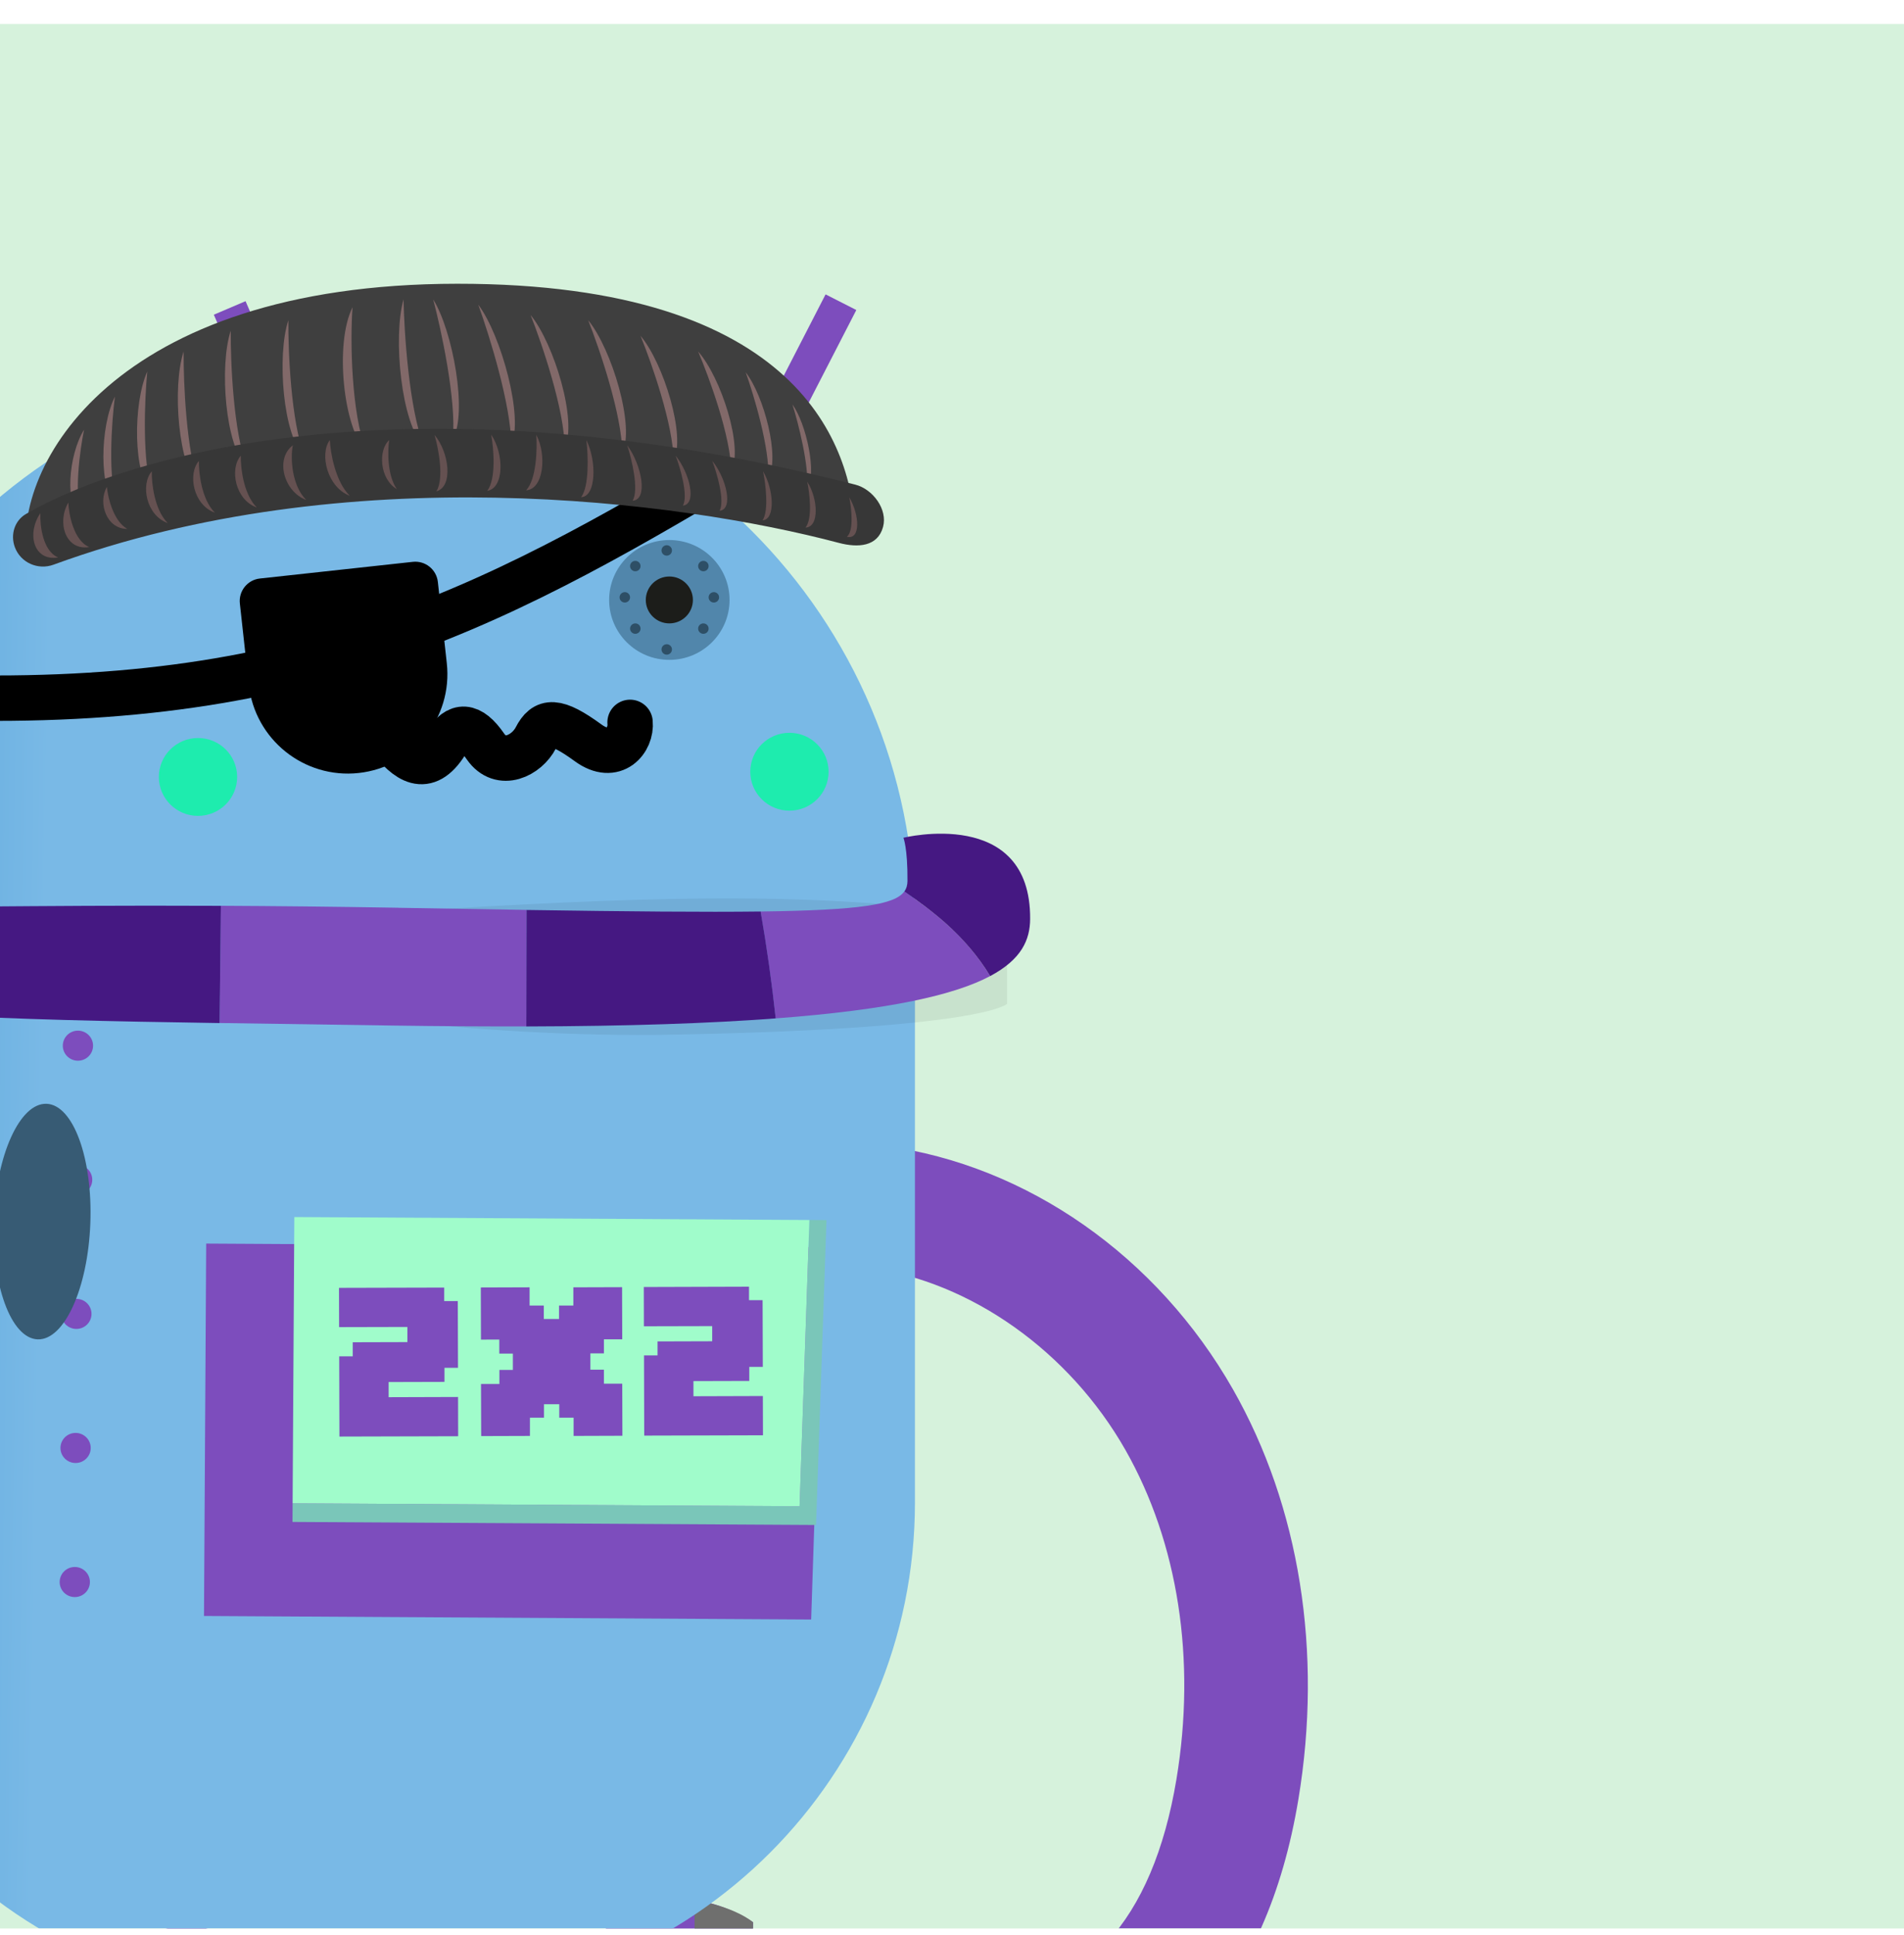 <svg width="186" height="189" viewBox="0 0 186 189" fill="none" xmlns="http://www.w3.org/2000/svg">
<g clip-path="url(#clip0_2557_49581)" filter="url(#filter0_d_2557_49581)">
<rect width="186" height="186" fill="#D6F2DC"/>
<g clip-path="url(#clip1_2557_49581)">
<path d="M11.078 193.1L11.11 188.01C11.11 188.01 14.357 185.785 18.307 185.806C22.256 185.827 25.478 188.092 25.478 188.092L25.452 192.485C22.501 193.716 17.047 195.216 11.073 193.1H11.078Z" fill="#7D4DBD"/>
<path d="M59.161 190.4L59.193 185.309C59.193 185.309 62.44 183.085 66.39 183.105C70.339 183.126 73.561 185.392 73.561 185.392L73.535 189.784C70.584 191.015 65.13 192.516 59.156 190.4H59.161Z" fill="#7D4DBD"/>
<g style="mix-blend-mode:multiply">
<path d="M73.566 185.392L73.279 234.704L67.706 234.859L67.857 183.214C67.857 183.214 71.495 183.762 73.566 185.387V185.392Z" fill="#6F6F6E"/>
</g>
<g filter="url(#filter1_i_2557_49581)">
<path d="M95.496 105.573C95.496 105.573 92.826 107.694 92.488 110.932C92.15 114.171 93.856 117.466 93.856 117.466C103.853 118.827 113.465 125.645 118.939 135.262C124.096 144.326 125.866 155.749 123.924 167.435C122.769 174.362 120.495 179.712 117.165 183.328C114.459 186.261 110.649 188.532 106.96 190.726L113.163 201.031C117.388 198.517 122.176 195.671 126.068 191.439C131.007 186.08 134.296 178.667 135.836 169.401C138.23 155.019 135.961 140.793 129.451 129.354C122.046 116.354 109.354 107.466 95.496 105.578V105.573Z" fill="#7D4DBD"/>
</g>
<g filter="url(#filter2_i_2557_49581)">
<path d="M103.146 185.723C101.033 185.733 98.905 186.359 97.042 187.637L89.21 193.023L93.332 198.946L101.163 193.561C102.808 192.428 105.066 192.842 106.206 194.476L110.895 201.222C111.441 202.009 111.649 202.966 111.472 203.913C111.301 204.864 110.764 205.687 109.979 206.23L102.147 211.616L106.268 217.539L114.1 212.154C116.484 210.514 118.081 208.046 118.602 205.201C119.122 202.355 118.503 199.484 116.853 197.115L112.164 190.369C110.041 187.322 106.617 185.697 103.146 185.713V185.723Z" fill="#7D4DBD"/>
</g>
<g filter="url(#filter3_i_2557_49581)">
<path d="M-10.568 84.014C-10.568 53.929 13.82 29.54 43.906 29.54C73.991 29.54 98.38 53.929 98.38 84.014V140.398C98.38 167.13 76.709 188.801 49.977 188.801H37.471C10.94 188.801 -10.568 167.293 -10.568 140.762V84.014Z" fill="url(#paint0_linear_2557_49581)"/>
</g>
<path d="M-10.568 87.037C-10.568 87.037 24.558 99.01 64.023 98.735C96.334 98.231 98.38 95.687 98.38 95.687V87.546C65.886 81.475 23.572 90.609 -10.568 87.037Z" fill="black" fill-opacity="0.07"/>
<path d="M35.192 60.032C36.453 60.032 37.476 59.015 37.476 57.761C37.476 56.507 36.453 55.49 35.192 55.49C33.93 55.49 32.907 56.507 32.907 57.761C32.907 59.015 33.93 60.032 35.192 60.032Z" fill="#1C1D1A"/>
<path d="M65.388 62.105C68.637 62.105 71.27 59.485 71.27 56.253C71.27 53.021 68.637 50.402 65.388 50.402C62.139 50.402 59.506 53.021 59.506 56.253C59.506 59.485 62.139 62.105 65.388 62.105Z" fill="#5186AB"/>
<path d="M65.388 58.543C66.659 58.543 67.689 57.518 67.689 56.253C67.689 54.989 66.659 53.963 65.388 53.963C64.117 53.963 63.086 54.989 63.086 56.253C63.086 57.518 64.117 58.543 65.388 58.543Z" fill="#1C1D1A"/>
<path d="M65.133 51.928C65.415 51.928 65.644 51.7 65.644 51.419C65.644 51.138 65.415 50.91 65.133 50.91C64.85 50.91 64.621 51.138 64.621 51.419C64.621 51.7 64.85 51.928 65.133 51.928Z" fill="#2E4F66"/>
<path d="M65.133 61.596C65.415 61.596 65.644 61.368 65.644 61.087C65.644 60.806 65.415 60.578 65.133 60.578C64.85 60.578 64.621 60.806 64.621 61.087C64.621 61.368 64.85 61.596 65.133 61.596Z" fill="#2E4F66"/>
<path d="M68.713 53.454C68.995 53.454 69.224 53.227 69.224 52.946C69.224 52.665 68.995 52.437 68.713 52.437C68.43 52.437 68.201 52.665 68.201 52.946C68.201 53.227 68.43 53.454 68.713 53.454Z" fill="#2E4F66"/>
<path d="M68.713 59.561C68.995 59.561 69.224 59.333 69.224 59.052C69.224 58.771 68.995 58.543 68.713 58.543C68.43 58.543 68.201 58.771 68.201 59.052C68.201 59.333 68.43 59.561 68.713 59.561Z" fill="#2E4F66"/>
<path d="M62.063 53.454C62.346 53.454 62.575 53.227 62.575 52.946C62.575 52.665 62.346 52.437 62.063 52.437C61.781 52.437 61.552 52.665 61.552 52.946C61.552 53.227 61.781 53.454 62.063 53.454Z" fill="#2E4F66"/>
<path d="M62.063 59.561C62.346 59.561 62.575 59.333 62.575 59.052C62.575 58.771 62.346 58.543 62.063 58.543C61.781 58.543 61.552 58.771 61.552 59.052C61.552 59.333 61.781 59.561 62.063 59.561Z" fill="#2E4F66"/>
<path d="M69.735 56.507C70.018 56.507 70.247 56.28 70.247 55.999C70.247 55.718 70.018 55.49 69.735 55.49C69.453 55.49 69.224 55.718 69.224 55.999C69.224 56.28 69.453 56.507 69.735 56.507Z" fill="#2E4F66"/>
<path d="M61.039 56.507C61.321 56.507 61.55 56.28 61.55 55.999C61.55 55.718 61.321 55.49 61.039 55.49C60.756 55.49 60.527 55.718 60.527 55.999C60.527 56.28 60.756 56.507 61.039 56.507Z" fill="#2E4F66"/>
<path d="M19.342 77.342C21.455 77.342 23.167 75.639 23.167 73.539C23.167 71.439 21.455 69.737 19.342 69.737C17.23 69.737 15.518 71.439 15.518 73.539C15.518 75.639 17.23 77.342 19.342 77.342Z" fill="#1EECAE"/>
<path d="M77.119 76.833C79.231 76.833 80.944 75.13 80.944 73.03C80.944 70.93 79.231 69.228 77.119 69.228C75.006 69.228 73.294 70.93 73.294 73.03C73.294 75.13 75.006 76.833 77.119 76.833Z" fill="#1EECAE"/>
<g filter="url(#filter4_i_2557_49581)">
<path d="M18.579 37.569L21.678 36.246L15.988 23.074L12.889 24.396L18.579 37.569Z" fill="#7D4DBD"/>
</g>
<g filter="url(#filter5_i_2557_49581)">
<path d="M66.084 35.174L69.086 36.7L75.653 23.938L72.65 22.411L66.084 35.174Z" fill="#7D4DBD"/>
</g>
<g filter="url(#filter6_i_2557_49581)">
<path d="M97.343 80.725C98.754 81.687 100.117 82.707 101.387 83.834C103.084 85.34 104.581 87.073 105.727 88.987C102.281 90.818 95.976 92.277 84.77 93.12C84.393 89.628 83.903 86.147 83.3 82.681C93.089 82.556 96.422 81.998 97.338 80.725H97.343Z" fill="#7D4DBD"/>
<path d="M47.89 82.318C52.483 82.396 56.64 82.468 60.437 82.525C60.431 86.317 60.42 90.109 60.415 93.901C56.403 93.912 52.09 93.886 47.411 93.819C41.347 93.725 35.72 93.653 30.454 93.57C30.497 89.752 30.535 85.939 30.578 82.122C35.731 82.147 41.471 82.204 47.89 82.313V82.318Z" fill="#7D4DBD"/>
<path d="M97.344 80.725C97.56 80.425 97.646 80.089 97.651 79.706C97.673 76.462 97.253 75.479 97.253 75.479C97.253 75.479 109.703 72.391 109.633 83.41C109.622 85.443 108.793 87.357 105.729 88.987C104.582 87.073 103.079 85.34 101.388 83.834C100.118 82.707 98.75 81.687 97.344 80.725Z" fill="#451882"/>
<path d="M83.306 82.68C83.909 86.147 84.399 89.628 84.776 93.12C78.384 93.602 70.388 93.881 60.415 93.907C60.42 90.115 60.426 86.323 60.437 82.531C70.49 82.68 77.894 82.748 83.306 82.68Z" fill="#451882"/>
<path d="M-6.917 81.961C-4.359 82.256 0.121 82.246 7.239 82.194C5.689 85.676 4.251 89.199 2.915 92.758C-3.568 92.365 -8.689 91.765 -12.415 90.818C-12.356 90.715 -12.297 90.606 -12.237 90.503C-10.573 87.595 -8.78 84.76 -6.917 81.961Z" fill="#7D4DBD"/>
<path d="M30.578 82.127C30.535 85.945 30.497 89.758 30.454 93.576C19.539 93.41 10.336 93.213 2.916 92.758C4.251 89.194 5.695 85.676 7.24 82.194C13.093 82.153 20.74 82.08 30.578 82.127Z" fill="#451882"/>
</g>
<g filter="url(#filter7_i_2557_49581)">
<path d="M84.874 113.545L24.577 113.198L24.363 149.567L83.677 149.913L84.874 113.545Z" fill="#7D4DBD"/>
</g>
<path d="M79.068 116.809L80.738 116.82L79.718 146.592L28.574 146.297L28.585 144.476L78.11 144.766L79.068 116.809Z" fill="#7AC6B9"/>
<path d="M79.068 116.809L78.11 144.766L28.585 144.476L28.752 116.52L79.068 116.809Z" fill="#A0FCCB"/>
<g filter="url(#filter8_i_2557_49581)">
<path d="M6.135 102.732C6.951 102.732 7.613 102.075 7.613 101.263C7.613 100.452 6.951 99.794 6.135 99.794C5.319 99.794 4.657 100.452 4.657 101.263C4.657 102.075 5.319 102.732 6.135 102.732Z" fill="#7D4DBD"/>
</g>
<g filter="url(#filter9_i_2557_49581)">
<path d="M6.057 115.826C6.873 115.826 7.535 115.168 7.535 114.357C7.535 113.545 6.873 112.888 6.057 112.888C5.241 112.888 4.579 113.545 4.579 114.357C4.579 115.168 5.241 115.826 6.057 115.826Z" fill="#7D4DBD"/>
</g>
<g filter="url(#filter10_i_2557_49581)">
<path d="M5.984 128.925C6.8 128.925 7.462 128.267 7.462 127.456C7.462 126.644 6.8 125.987 5.984 125.987C5.168 125.987 4.506 126.644 4.506 127.456C4.506 128.267 5.168 128.925 5.984 128.925Z" fill="#7D4DBD"/>
</g>
<g filter="url(#filter11_i_2557_49581)">
<path d="M5.906 142.019C6.722 142.019 7.384 141.361 7.384 140.55C7.384 139.738 6.722 139.08 5.906 139.08C5.089 139.08 4.428 139.738 4.428 140.55C4.428 141.361 5.089 142.019 5.906 142.019Z" fill="#7D4DBD"/>
</g>
<g filter="url(#filter12_i_2557_49581)">
<path d="M5.828 155.113C6.644 155.113 7.305 154.455 7.305 153.643C7.305 152.832 6.644 152.174 5.828 152.174C5.011 152.174 4.35 152.832 4.35 153.643C4.35 154.455 5.011 155.113 5.828 155.113Z" fill="#7D4DBD"/>
</g>
<g filter="url(#filter13_i_2557_49581)">
<path d="M0.824 113.139C1.065 106.787 -0.849 101.558 -3.451 101.46C-6.053 101.363 -8.358 106.433 -8.599 112.786C-8.84 119.139 -6.926 124.368 -4.324 124.465C-1.722 124.563 0.583 119.492 0.824 113.139Z" fill="#375B74"/>
</g>
<g style="mix-blend-mode:multiply">
<path d="M34.459 130.12V128.749L39.798 128.734V127.254L33.127 127.27L33.116 123.436L43.394 123.41V124.724H44.721L44.742 131.243H43.42V132.619L37.966 132.634V134.114L44.747 134.093L44.757 137.927L33.158 137.958L33.137 130.125H34.459V130.12Z" fill="#7D4DBD"/>
<path d="M48.786 132.821V131.45H50.102V129.856H48.776V128.485L46.985 128.49L46.97 123.4L51.736 123.384V125.164H53.121V126.478H54.614V125.164H56.009V123.384L60.77 123.369L60.786 128.459H58.996V129.836H57.674V131.429H58.996V132.795H60.786L60.802 137.88L56.035 137.896V136.116H54.635V134.802H53.142V136.116H51.768V137.896L47.006 137.911L46.99 132.821H48.781H48.786Z" fill="#7D4DBD"/>
<path d="M64.235 130.037V128.667L69.574 128.651V127.171L62.903 127.187L62.893 123.354L73.17 123.323V124.637H74.497L74.518 131.155H73.196V132.526L67.743 132.541V134.021L74.523 134L74.534 137.834L62.934 137.865L62.913 130.032H64.235V130.037Z" fill="#7D4DBD"/>
</g>
<g filter="url(#filter14_d_2557_49581)">
<path d="M40.331 48.097L25.39 49.724C24.175 49.856 23.298 50.949 23.432 52.164L24.305 60.101C24.893 65.441 29.699 69.299 35.04 68.718C40.381 68.136 44.235 63.335 43.647 57.995L42.774 50.058C42.64 48.843 41.546 47.965 40.331 48.097Z" fill="black"/>
</g>
<g filter="url(#filter15_d_2557_49581)">
<path d="M-5.455 61.341C30.605 62.359 48.763 52.437 74.849 36.664" stroke="black" stroke-width="4.435"/>
</g>
<path d="M61.551 68.21C61.721 69.928 60.012 72.074 57.459 70.213C54.268 67.887 53.226 68.012 52.344 69.722C51.463 71.431 48.923 72.732 47.418 70.555C45.913 68.378 44.71 68.393 43.564 70.213C41.582 73.358 39.768 71.92 38.023 69.722" stroke="black" stroke-width="4.435" stroke-miterlimit="2.999" stroke-linecap="round"/>
<g filter="url(#filter16_d_2557_49581)">
<path d="M44.672 22.416C10.994 22.433 1.205 40.323 2.616 49.251C29.406 37.099 67.733 42.343 83.547 46.484C83.224 38.465 78.35 22.399 44.672 22.416Z" fill="#3F3F3F"/>
<path d="M72.848 31.066C73.648 33.308 75.21 38.508 75.053 41.377C76.224 39.442 74.639 33.361 72.848 31.066Z" fill="#826969"/>
<path d="M77.412 34.202C77.979 36.012 79.061 40.201 78.848 42.482C79.838 40.976 78.766 36.084 77.412 34.202Z" fill="#826969"/>
<path d="M68.2 29.031C69.275 31.555 71.425 37.43 71.425 40.734C72.666 38.439 70.433 31.555 68.2 29.031Z" fill="#826969"/>
<path d="M46.718 24.452C47.793 27.415 49.943 34.311 49.943 38.19C51.183 35.496 48.951 27.415 46.718 24.452Z" fill="#826969"/>
<path d="M51.833 25.469C52.941 28.268 55.158 34.781 55.158 38.444C56.436 35.9 54.135 28.268 51.833 25.469Z" fill="#826969"/>
<path d="M57.459 25.978C58.567 28.777 60.784 35.29 60.784 38.953C62.062 36.409 59.761 28.777 57.459 25.978Z" fill="#826969"/>
<path d="M62.574 27.505C63.649 30.139 65.799 36.268 65.799 39.716C67.04 37.322 64.807 30.139 62.574 27.505Z" fill="#826969"/>
<path d="M17.939 29.031C17.915 32.039 18.195 38.909 19.517 42.329C17.405 40.41 16.8 32.465 17.939 29.031Z" fill="#826969"/>
<path d="M22.542 26.996C22.517 30.003 22.797 36.874 24.119 40.293C22.008 38.375 21.403 30.429 22.542 26.996Z" fill="#826969"/>
<path d="M28.17 25.978C28.145 28.986 28.425 35.856 29.747 39.276C27.636 37.358 27.031 29.412 28.17 25.978Z" fill="#826969"/>
<path d="M34.441 24.706C34.186 28.013 34.332 35.057 35.764 38.762C33.576 36.645 32.651 28.268 34.441 24.706Z" fill="#826969"/>
<path d="M39.422 23.943C39.481 27.169 39.959 34.548 41.391 38.254C39.203 36.137 38.367 27.595 39.422 23.943Z" fill="#826969"/>
<path d="M42.317 23.943C43.103 26.912 44.588 33.791 44.241 37.552C45.693 35.05 44.234 27.015 42.317 23.943Z" fill="#826969"/>
<path d="M14.389 30.988C14.126 33.679 13.859 39.828 14.891 42.894C12.961 41.169 12.994 34.056 14.389 30.988Z" fill="#826969"/>
<path d="M11.227 33.438C10.908 35.88 10.507 41.443 11.459 44.164C9.591 42.693 9.781 36.27 11.227 33.438Z" fill="#826969"/>
<path d="M8.214 36.664C7.804 38.652 7.188 43.15 8.004 45.229C6.246 44.248 6.692 39.084 8.214 36.664Z" fill="#826969"/>
<path d="M83.547 42.033C41.097 31.242 13.142 38.778 2.544 44.897C1.418 45.547 0.999 46.926 1.451 48.145C2.012 49.66 3.711 50.407 5.227 49.853C33.823 39.393 66.263 43.571 81.931 47.72C83.846 48.227 85.738 48.083 86.263 46.172C86.735 44.455 85.273 42.472 83.547 42.033Z" fill="#373737"/>
<path d="M78.86 41.751C79.095 42.887 79.389 45.373 78.69 46.227C80.062 46.191 79.922 43.408 78.86 41.751Z" fill="#655151"/>
<path d="M82.965 43.278C83.179 44.329 83.431 46.57 82.729 47.124C84.083 47.464 83.987 45.006 82.965 43.278Z" fill="#655151"/>
<path d="M74.543 40.734C74.791 41.941 75.128 44.589 74.492 45.521C75.78 45.446 75.581 42.475 74.543 40.734Z" fill="#655151"/>
<path d="M57.283 37.681C57.451 39.096 57.584 42.193 56.767 43.26C58.248 43.212 58.304 39.742 57.283 37.681Z" fill="#655151"/>
<path d="M61.273 38.19C61.715 39.557 62.44 42.555 61.797 43.602C63.321 43.53 62.721 40.169 61.273 38.19Z" fill="#655151"/>
<path d="M69.582 39.716C70.043 40.933 70.83 43.612 70.295 44.589C71.669 44.453 70.978 41.44 69.582 39.716Z" fill="#655151"/>
<path d="M66.002 39.207C66.463 40.424 67.25 43.103 66.715 44.08C68.089 43.944 67.398 40.931 66.002 39.207Z" fill="#655151"/>
<path d="M14.828 40.734C14.803 41.877 15.081 44.489 16.386 45.788C14.3 45.059 13.703 42.039 14.828 40.734Z" fill="#655151"/>
<path d="M19.432 39.716C19.407 40.859 19.684 43.471 20.99 44.771C18.904 44.042 18.306 41.022 19.432 39.716Z" fill="#655151"/>
<path d="M23.523 39.207C23.499 40.35 23.776 42.962 25.082 44.262C22.996 43.533 22.398 40.512 23.523 39.207Z" fill="#655151"/>
<path d="M28.607 38.19C28.355 39.447 28.499 42.124 29.914 43.532C27.752 42.728 26.839 39.543 28.607 38.19Z" fill="#655151"/>
<path d="M32.22 37.681C32.279 38.907 32.75 41.712 34.165 43.12C32.003 42.316 31.178 39.069 32.22 37.681Z" fill="#655151"/>
<path d="M38.022 37.681C37.87 38.704 37.808 41.095 38.766 42.472C37.082 41.482 36.92 38.673 38.022 37.681Z" fill="#655151"/>
<path d="M52.391 37.172C52.484 38.536 52.414 41.53 51.39 42.589C53.112 42.494 53.427 39.134 52.391 37.172Z" fill="#655151"/>
<path d="M47.983 37.15C48.228 38.495 48.491 41.478 47.592 42.644C49.292 42.36 49.231 38.986 47.983 37.15Z" fill="#655151"/>
<path d="M42.45 37.183C42.833 38.496 43.406 41.435 42.633 42.688C44.294 42.23 43.883 38.88 42.45 37.183Z" fill="#655151"/>
<path d="M10.441 42.26C10.542 43.311 11.081 45.601 12.434 46.358C10.417 46.376 9.537 43.819 10.441 42.26Z" fill="#655151"/>
<path d="M6.674 43.787C6.726 44.973 7.208 47.503 8.719 48.133C6.399 48.509 5.54 45.732 6.674 43.787Z" fill="#655151"/>
<path d="M3.942 44.825C3.894 46.01 4.174 48.532 5.684 49.148C3.249 49.544 2.6 46.779 3.942 44.825Z" fill="#655151"/>
</g>
</g>
</g>
<defs>
<filter id="filter0_d_2557_49581" x="0" y="0" width="186" height="188.339" filterUnits="userSpaceOnUse" color-interpolation-filters="sRGB">
<feFlood flood-opacity="0" result="BackgroundImageFix"/>
<feColorMatrix in="SourceAlpha" type="matrix" values="0 0 0 0 0 0 0 0 0 0 0 0 0 0 0 0 0 0 127 0" result="hardAlpha"/>
<feOffset dy="2.339"/>
<feComposite in2="hardAlpha" operator="out"/>
<feColorMatrix type="matrix" values="0 0 0 0 0.529 0 0 0 0 0.529 0 0 0 0 0.529 0 0 0 1 0"/>
<feBlend mode="normal" in2="BackgroundImageFix" result="effect1_dropShadow_2557_49581"/>
<feBlend mode="normal" in="SourceGraphic" in2="effect1_dropShadow_2557_49581" result="shape"/>
</filter>
<filter id="filter1_i_2557_49581" x="88.443" y="105.573" width="48.321" height="99.458" filterUnits="userSpaceOnUse" color-interpolation-filters="sRGB">
<feFlood flood-opacity="0" result="BackgroundImageFix"/>
<feBlend mode="normal" in="SourceGraphic" in2="BackgroundImageFix" result="shape"/>
<feColorMatrix in="SourceAlpha" type="matrix" values="0 0 0 0 0 0 0 0 0 0 0 0 0 0 0 0 0 0 127 0" result="hardAlpha"/>
<feOffset dx="-9" dy="4"/>
<feGaussianBlur stdDeviation="2"/>
<feComposite in2="hardAlpha" operator="arithmetic" k2="-1" k3="1"/>
<feColorMatrix type="matrix" values="0 0 0 0 1 0 0 0 0 1 0 0 0 0 1 0 0 0 0.25 0"/>
<feBlend mode="normal" in2="shape" result="effect1_innerShadow_2557_49581"/>
</filter>
<filter id="filter2_i_2557_49581" x="85.21" y="185.713" width="33.571" height="35.826" filterUnits="userSpaceOnUse" color-interpolation-filters="sRGB">
<feFlood flood-opacity="0" result="BackgroundImageFix"/>
<feBlend mode="normal" in="SourceGraphic" in2="BackgroundImageFix" result="shape"/>
<feColorMatrix in="SourceAlpha" type="matrix" values="0 0 0 0 0 0 0 0 0 0 0 0 0 0 0 0 0 0 127 0" result="hardAlpha"/>
<feOffset dx="-9" dy="4"/>
<feGaussianBlur stdDeviation="2"/>
<feComposite in2="hardAlpha" operator="arithmetic" k2="-1" k3="1"/>
<feColorMatrix type="matrix" values="0 0 0 0 1 0 0 0 0 1 0 0 0 0 1 0 0 0 0.25 0"/>
<feBlend mode="normal" in2="shape" result="effect1_innerShadow_2557_49581"/>
</filter>
<filter id="filter3_i_2557_49581" x="-14.568" y="29.54" width="112.948" height="163.261" filterUnits="userSpaceOnUse" color-interpolation-filters="sRGB">
<feFlood flood-opacity="0" result="BackgroundImageFix"/>
<feBlend mode="normal" in="SourceGraphic" in2="BackgroundImageFix" result="shape"/>
<feColorMatrix in="SourceAlpha" type="matrix" values="0 0 0 0 0 0 0 0 0 0 0 0 0 0 0 0 0 0 127 0" result="hardAlpha"/>
<feOffset dx="-9" dy="4"/>
<feGaussianBlur stdDeviation="2"/>
<feComposite in2="hardAlpha" operator="arithmetic" k2="-1" k3="1"/>
<feColorMatrix type="matrix" values="0 0 0 0 1 0 0 0 0 1 0 0 0 0 1 0 0 0 0.25 0"/>
<feBlend mode="normal" in2="shape" result="effect1_innerShadow_2557_49581"/>
</filter>
<filter id="filter4_i_2557_49581" x="12.89" y="23.074" width="12.788" height="18.495" filterUnits="userSpaceOnUse" color-interpolation-filters="sRGB">
<feFlood flood-opacity="0" result="BackgroundImageFix"/>
<feBlend mode="normal" in="SourceGraphic" in2="BackgroundImageFix" result="shape"/>
<feColorMatrix in="SourceAlpha" type="matrix" values="0 0 0 0 0 0 0 0 0 0 0 0 0 0 0 0 0 0 127 0" result="hardAlpha"/>
<feOffset dx="8" dy="4"/>
<feGaussianBlur stdDeviation="2"/>
<feComposite in2="hardAlpha" operator="arithmetic" k2="-1" k3="1"/>
<feColorMatrix type="matrix" values="0 0 0 0 1 0 0 0 0 1 0 0 0 0 1 0 0 0 0.25 0"/>
<feBlend mode="normal" in2="shape" result="effect1_innerShadow_2557_49581"/>
</filter>
<filter id="filter5_i_2557_49581" x="66.084" y="22.411" width="13.568" height="18.289" filterUnits="userSpaceOnUse" color-interpolation-filters="sRGB">
<feFlood flood-opacity="0" result="BackgroundImageFix"/>
<feBlend mode="normal" in="SourceGraphic" in2="BackgroundImageFix" result="shape"/>
<feColorMatrix in="SourceAlpha" type="matrix" values="0 0 0 0 0 0 0 0 0 0 0 0 0 0 0 0 0 0 127 0" result="hardAlpha"/>
<feOffset dx="8" dy="4"/>
<feGaussianBlur stdDeviation="2"/>
<feComposite in2="hardAlpha" operator="arithmetic" k2="-1" k3="1"/>
<feColorMatrix type="matrix" values="0 0 0 0 1 0 0 0 0 1 0 0 0 0 1 0 0 0 0.25 0"/>
<feBlend mode="normal" in2="shape" result="effect1_innerShadow_2557_49581"/>
</filter>
<filter id="filter6_i_2557_49581" x="-23.775" y="75.081" width="133.408" height="22.826" filterUnits="userSpaceOnUse" color-interpolation-filters="sRGB">
<feFlood flood-opacity="0" result="BackgroundImageFix"/>
<feBlend mode="normal" in="SourceGraphic" in2="BackgroundImageFix" result="shape"/>
<feColorMatrix in="SourceAlpha" type="matrix" values="0 0 0 0 0 0 0 0 0 0 0 0 0 0 0 0 0 0 127 0" result="hardAlpha"/>
<feOffset dx="-9" dy="4"/>
<feGaussianBlur stdDeviation="2"/>
<feComposite in2="hardAlpha" operator="arithmetic" k2="-1" k3="1"/>
<feColorMatrix type="matrix" values="0 0 0 0 1 0 0 0 0 1 0 0 0 0 1 0 0 0 0.25 0"/>
<feBlend mode="normal" in2="shape" result="effect1_innerShadow_2557_49581"/>
</filter>
<filter id="filter7_i_2557_49581" x="19.928" y="113.198" width="64.946" height="42.629" filterUnits="userSpaceOnUse" color-interpolation-filters="sRGB">
<feFlood flood-opacity="0" result="BackgroundImageFix"/>
<feBlend mode="normal" in="SourceGraphic" in2="BackgroundImageFix" result="shape"/>
<feColorMatrix in="SourceAlpha" type="matrix" values="0 0 0 0 0 0 0 0 0 0 0 0 0 0 0 0 0 0 127 0" result="hardAlpha"/>
<feOffset dx="-4.435" dy="5.914"/>
<feGaussianBlur stdDeviation="2.957"/>
<feComposite in2="hardAlpha" operator="arithmetic" k2="-1" k3="1"/>
<feColorMatrix type="matrix" values="0 0 0 0 1 0 0 0 0 1 0 0 0 0 1 0 0 0 0.25 0"/>
<feBlend mode="normal" in2="shape" result="effect1_innerShadow_2557_49581"/>
</filter>
<filter id="filter8_i_2557_49581" x="4.657" y="98.316" width="4.434" height="4.417" filterUnits="userSpaceOnUse" color-interpolation-filters="sRGB">
<feFlood flood-opacity="0" result="BackgroundImageFix"/>
<feBlend mode="normal" in="SourceGraphic" in2="BackgroundImageFix" result="shape"/>
<feColorMatrix in="SourceAlpha" type="matrix" values="0 0 0 0 0 0 0 0 0 0 0 0 0 0 0 0 0 0 127 0" result="hardAlpha"/>
<feOffset dx="1.478" dy="-1.478"/>
<feGaussianBlur stdDeviation="2.957"/>
<feComposite in2="hardAlpha" operator="arithmetic" k2="-1" k3="1"/>
<feColorMatrix type="matrix" values="0 0 0 0 1 0 0 0 0 1 0 0 0 0 1 0 0 0 0.25 0"/>
<feBlend mode="normal" in2="shape" result="effect1_innerShadow_2557_49581"/>
</filter>
<filter id="filter9_i_2557_49581" x="4.579" y="111.409" width="4.434" height="4.417" filterUnits="userSpaceOnUse" color-interpolation-filters="sRGB">
<feFlood flood-opacity="0" result="BackgroundImageFix"/>
<feBlend mode="normal" in="SourceGraphic" in2="BackgroundImageFix" result="shape"/>
<feColorMatrix in="SourceAlpha" type="matrix" values="0 0 0 0 0 0 0 0 0 0 0 0 0 0 0 0 0 0 127 0" result="hardAlpha"/>
<feOffset dx="1.478" dy="-1.478"/>
<feGaussianBlur stdDeviation="2.957"/>
<feComposite in2="hardAlpha" operator="arithmetic" k2="-1" k3="1"/>
<feColorMatrix type="matrix" values="0 0 0 0 1 0 0 0 0 1 0 0 0 0 1 0 0 0 0.25 0"/>
<feBlend mode="normal" in2="shape" result="effect1_innerShadow_2557_49581"/>
</filter>
<filter id="filter10_i_2557_49581" x="4.506" y="124.508" width="4.434" height="4.417" filterUnits="userSpaceOnUse" color-interpolation-filters="sRGB">
<feFlood flood-opacity="0" result="BackgroundImageFix"/>
<feBlend mode="normal" in="SourceGraphic" in2="BackgroundImageFix" result="shape"/>
<feColorMatrix in="SourceAlpha" type="matrix" values="0 0 0 0 0 0 0 0 0 0 0 0 0 0 0 0 0 0 127 0" result="hardAlpha"/>
<feOffset dx="1.478" dy="-1.478"/>
<feGaussianBlur stdDeviation="2.957"/>
<feComposite in2="hardAlpha" operator="arithmetic" k2="-1" k3="1"/>
<feColorMatrix type="matrix" values="0 0 0 0 1 0 0 0 0 1 0 0 0 0 1 0 0 0 0.25 0"/>
<feBlend mode="normal" in2="shape" result="effect1_innerShadow_2557_49581"/>
</filter>
<filter id="filter11_i_2557_49581" x="4.428" y="137.602" width="4.434" height="4.417" filterUnits="userSpaceOnUse" color-interpolation-filters="sRGB">
<feFlood flood-opacity="0" result="BackgroundImageFix"/>
<feBlend mode="normal" in="SourceGraphic" in2="BackgroundImageFix" result="shape"/>
<feColorMatrix in="SourceAlpha" type="matrix" values="0 0 0 0 0 0 0 0 0 0 0 0 0 0 0 0 0 0 127 0" result="hardAlpha"/>
<feOffset dx="1.478" dy="-1.478"/>
<feGaussianBlur stdDeviation="2.957"/>
<feComposite in2="hardAlpha" operator="arithmetic" k2="-1" k3="1"/>
<feColorMatrix type="matrix" values="0 0 0 0 1 0 0 0 0 1 0 0 0 0 1 0 0 0 0.25 0"/>
<feBlend mode="normal" in2="shape" result="effect1_innerShadow_2557_49581"/>
</filter>
<filter id="filter12_i_2557_49581" x="4.35" y="150.696" width="4.434" height="4.417" filterUnits="userSpaceOnUse" color-interpolation-filters="sRGB">
<feFlood flood-opacity="0" result="BackgroundImageFix"/>
<feBlend mode="normal" in="SourceGraphic" in2="BackgroundImageFix" result="shape"/>
<feColorMatrix in="SourceAlpha" type="matrix" values="0 0 0 0 0 0 0 0 0 0 0 0 0 0 0 0 0 0 127 0" result="hardAlpha"/>
<feOffset dx="1.478" dy="-1.478"/>
<feGaussianBlur stdDeviation="2.957"/>
<feComposite in2="hardAlpha" operator="arithmetic" k2="-1" k3="1"/>
<feColorMatrix type="matrix" values="0 0 0 0 1 0 0 0 0 1 0 0 0 0 1 0 0 0 0.25 0"/>
<feBlend mode="normal" in2="shape" result="effect1_innerShadow_2557_49581"/>
</filter>
<filter id="filter13_i_2557_49581" x="-8.619" y="101.459" width="13.464" height="27.008" filterUnits="userSpaceOnUse" color-interpolation-filters="sRGB">
<feFlood flood-opacity="0" result="BackgroundImageFix"/>
<feBlend mode="normal" in="SourceGraphic" in2="BackgroundImageFix" result="shape"/>
<feColorMatrix in="SourceAlpha" type="matrix" values="0 0 0 0 0 0 0 0 0 0 0 0 0 0 0 0 0 0 127 0" result="hardAlpha"/>
<feOffset dx="8" dy="4"/>
<feGaussianBlur stdDeviation="2"/>
<feComposite in2="hardAlpha" operator="arithmetic" k2="-1" k3="1"/>
<feColorMatrix type="matrix" values="0 0 0 0 1 0 0 0 0 1 0 0 0 0 1 0 0 0 0.25 0"/>
<feBlend mode="normal" in2="shape" result="effect1_innerShadow_2557_49581"/>
</filter>
<filter id="filter14_d_2557_49581" x="23.418" y="48.084" width="20.288" height="25.127" filterUnits="userSpaceOnUse" color-interpolation-filters="sRGB">
<feFlood flood-opacity="0" result="BackgroundImageFix"/>
<feColorMatrix in="SourceAlpha" type="matrix" values="0 0 0 0 0 0 0 0 0 0 0 0 0 0 0 0 0 0 127 0" result="hardAlpha"/>
<feOffset dy="4.435"/>
<feComposite in2="hardAlpha" operator="out"/>
<feColorMatrix type="matrix" values="0 0 0 0 0 0 0 0 0 0 0 0 0 0 0 0 0 0 0.08 0"/>
<feBlend mode="normal" in2="BackgroundImageFix" result="effect1_dropShadow_2557_49581"/>
<feBlend mode="normal" in="SourceGraphic" in2="effect1_dropShadow_2557_49581" result="shape"/>
</filter>
<filter id="filter15_d_2557_49581" x="-5.518" y="34.766" width="81.515" height="33.3" filterUnits="userSpaceOnUse" color-interpolation-filters="sRGB">
<feFlood flood-opacity="0" result="BackgroundImageFix"/>
<feColorMatrix in="SourceAlpha" type="matrix" values="0 0 0 0 0 0 0 0 0 0 0 0 0 0 0 0 0 0 127 0" result="hardAlpha"/>
<feOffset dy="4.435"/>
<feComposite in2="hardAlpha" operator="out"/>
<feColorMatrix type="matrix" values="0 0 0 0 0 0 0 0 0 0 0 0 0 0 0 0 0 0 0.08 0"/>
<feBlend mode="normal" in2="BackgroundImageFix" result="effect1_dropShadow_2557_49581"/>
<feBlend mode="normal" in="SourceGraphic" in2="effect1_dropShadow_2557_49581" result="shape"/>
</filter>
<filter id="filter16_d_2557_49581" x="1.272" y="22.416" width="85.08" height="30.576" filterUnits="userSpaceOnUse" color-interpolation-filters="sRGB">
<feFlood flood-opacity="0" result="BackgroundImageFix"/>
<feColorMatrix in="SourceAlpha" type="matrix" values="0 0 0 0 0 0 0 0 0 0 0 0 0 0 0 0 0 0 127 0" result="hardAlpha"/>
<feOffset dy="2.957"/>
<feComposite in2="hardAlpha" operator="out"/>
<feColorMatrix type="matrix" values="0 0 0 0 0 0 0 0 0 0 0 0 0 0 0 0 0 0 0.09 0"/>
<feBlend mode="normal" in2="BackgroundImageFix" result="effect1_dropShadow_2557_49581"/>
<feBlend mode="normal" in="SourceGraphic" in2="effect1_dropShadow_2557_49581" result="shape"/>
</filter>
<linearGradient id="paint0_linear_2557_49581" x1="-3.919" y1="124.435" x2="30.095" y2="124.949" gradientUnits="userSpaceOnUse">
<stop stop-color="#5CA7DB"/>
<stop offset="0.493" stop-color="#79B9E6"/>
<stop offset="1" stop-color="#79B9E6"/>
</linearGradient>
<clipPath id="clip0_2557_49581">
<rect width="186" height="186" fill="white"/>
</clipPath>
<clipPath id="clip1_2557_49581">
<rect width="203" height="329" fill="white" transform="translate(-52)"/>
</clipPath>
</defs>
</svg>
